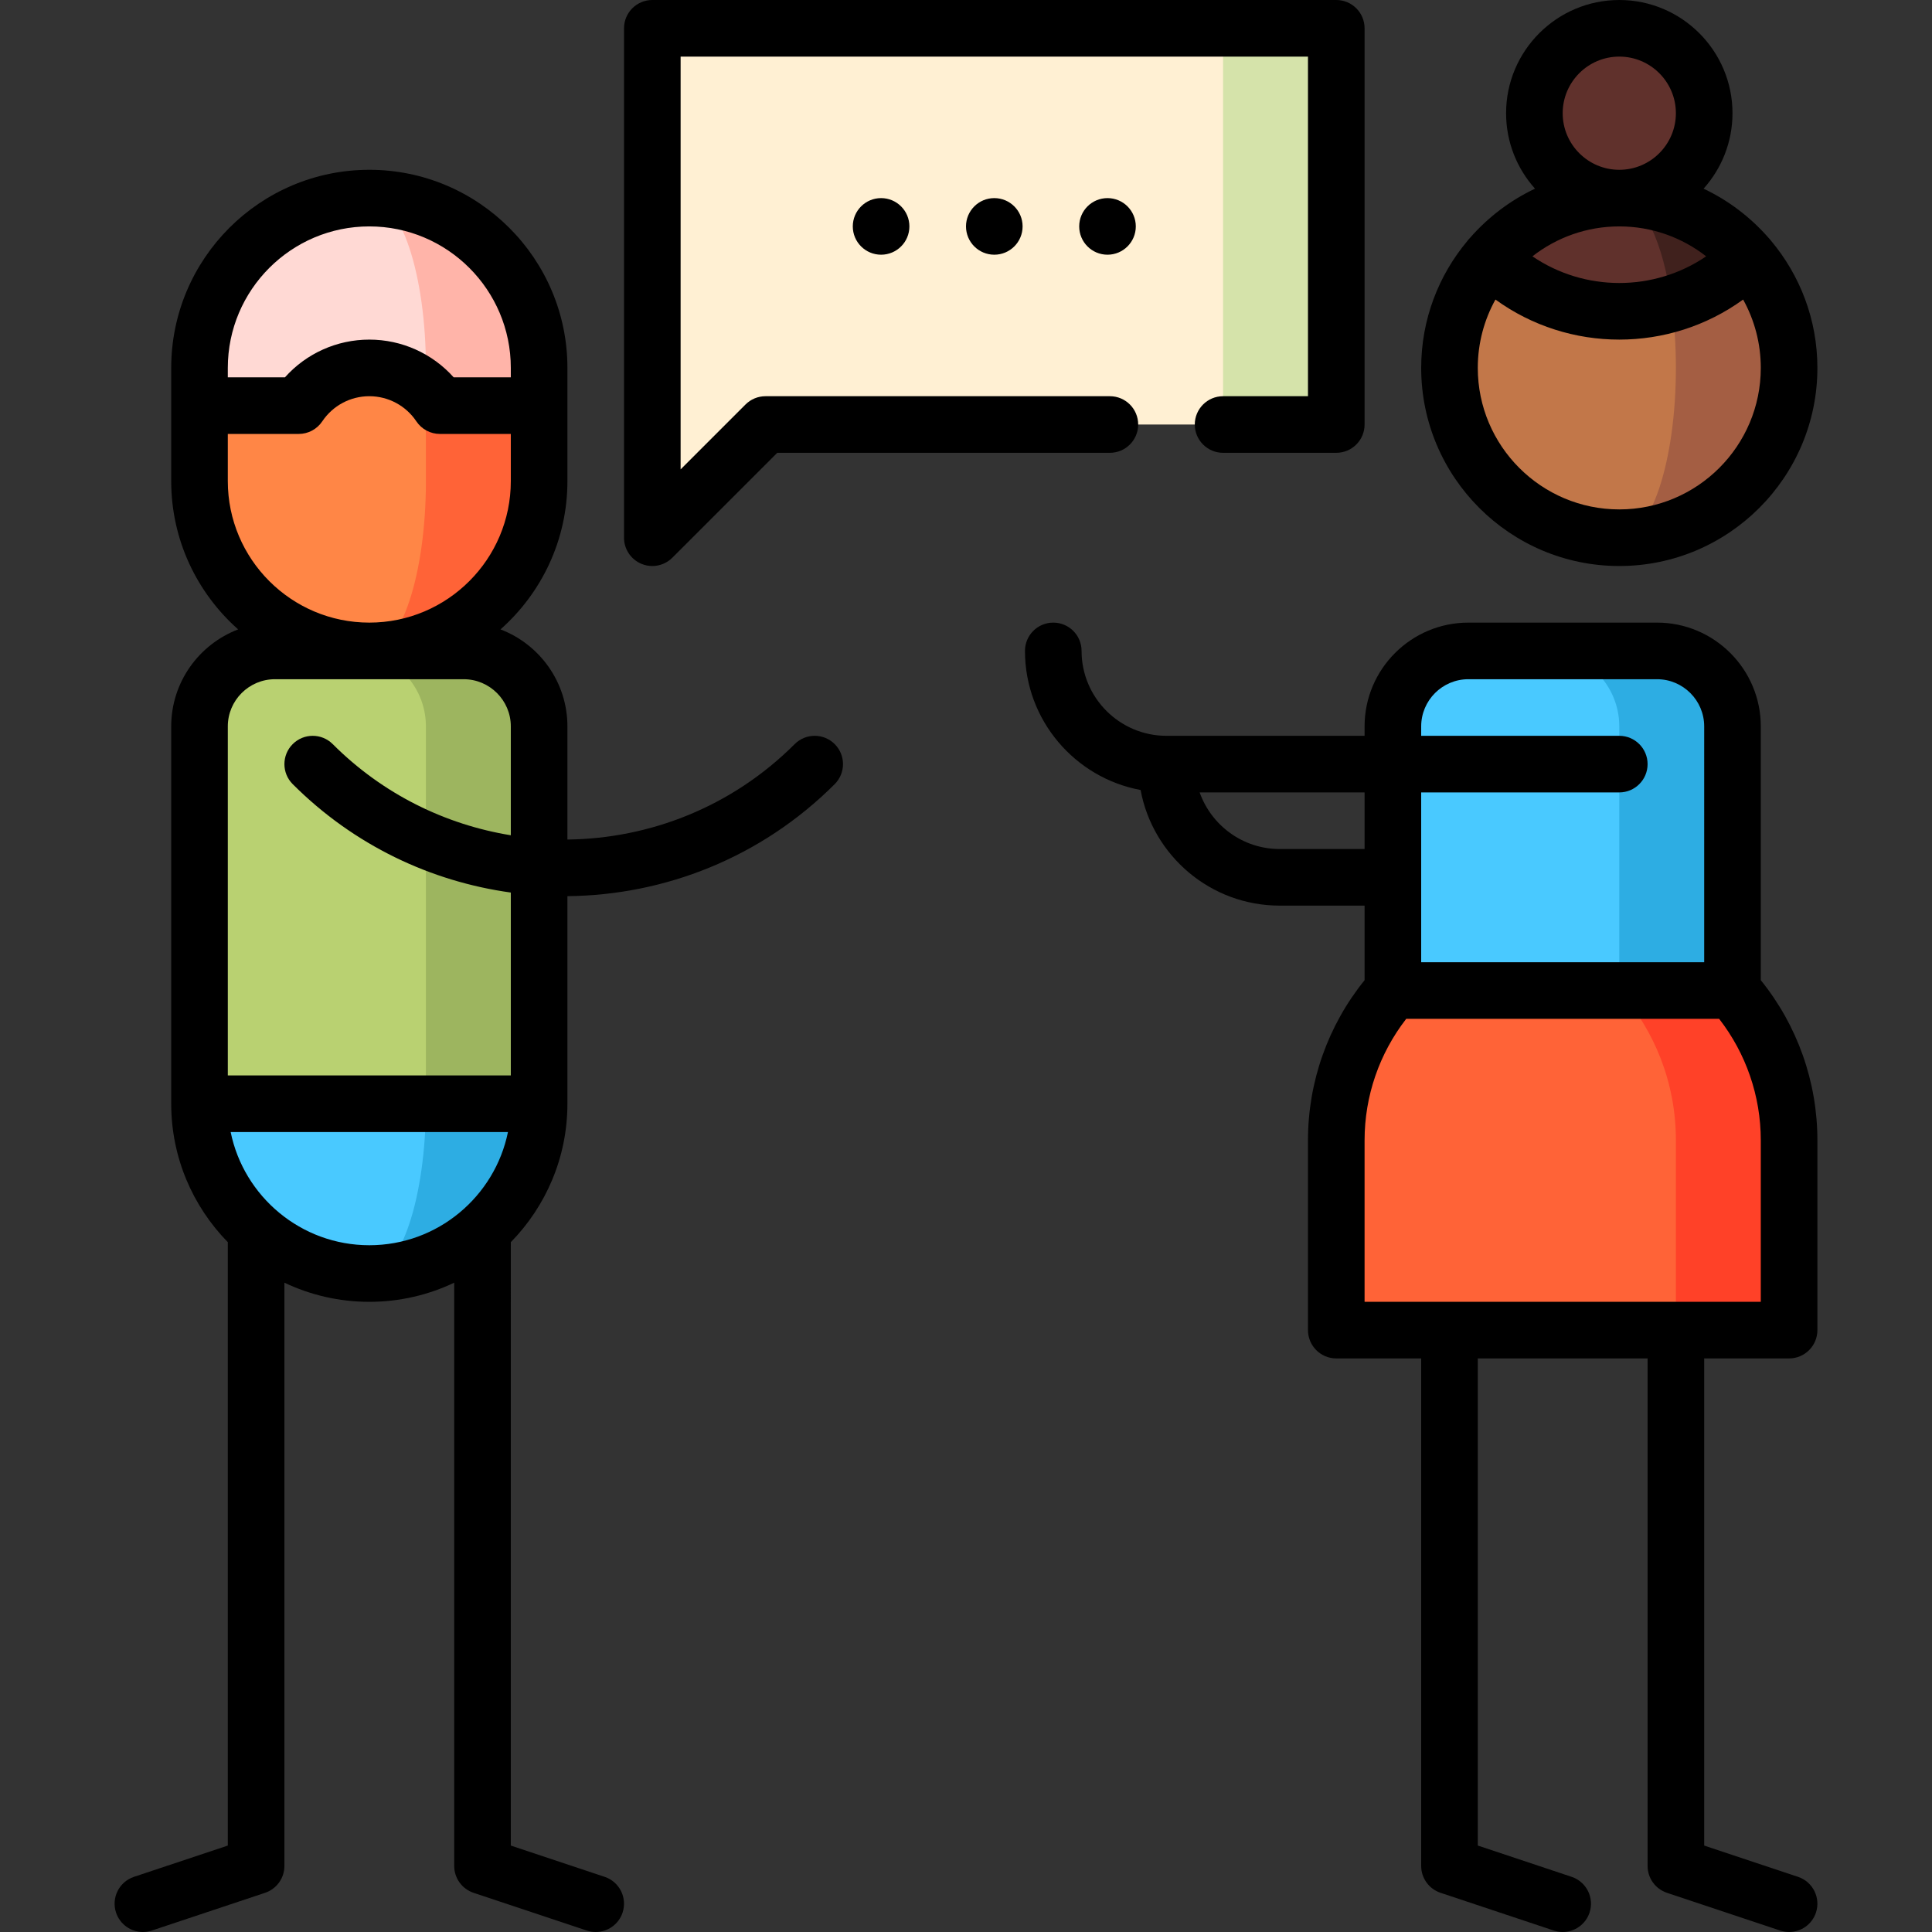 <?xml version="1.0" encoding="iso-8859-1"?>
<!-- Generator: Adobe Illustrator 19.0.0, SVG Export Plug-In . SVG Version: 6.00 Build 0)  -->
<svg version="1.1" id="Capa_1" xmlns="http://www.w3.org/2000/svg" xmlns:xlink="http://www.w3.org/1999/xlink" x="0px" y="0px"
	 viewBox="0 0 512.002 512.002" style="enable-background:new 0 0 512.002 512.002;" xml:space="preserve">
<rect x="0" y="0" width="512.002" height="512.002" fill="#333333" stroke="none"/>
<polygon style="fill:#D5E3AA;" points="324.131,112.5 354.131,112.5 354.131,7.5 324.131,7.5 301.001,60 "/>
<polygon style="fill:#FFF0D3;" points="324.131,7.5 324.13,112.5 202.872,112.5 172.872,142.5 172.872,7.5 "/>
<path style="fill:#FFB4A9;" d="M97.872,52.5v101l45-46v-10C142.872,72.647,122.725,52.5,97.872,52.5z"/>
<path style="fill:#FFD9D4;" d="M97.872,52.5c-24.853,0-45,20.147-45,45v10l60,46v-56C112.872,72.647,106.156,52.5,97.872,52.5z"/>
<path style="fill:#FF6337;" d="M116.581,107.5c-1.053-1.573-2.303-3.002-3.709-4.261l-15,69.261c24.853,0,45-20.147,45-45v-20
	H116.581z"/>
<path style="fill:#FF8646;" d="M112.872,127.5v-24.261c-3.981-3.566-9.235-5.739-15-5.739c-7.801,0-14.672,3.971-18.709,10H52.872
	v20c0,24.853,20.147,45,45,45C106.156,172.5,112.872,152.353,112.872,127.5z"/>
<path style="fill:#2DADE3;" d="M97.872,262.5v75c24.853,0,45-20.147,45-45L97.872,262.5z"/>
<path style="fill:#49C9FF;" d="M112.872,292.5l-15-30l-45,30c0,24.853,20.147,45,45,45C106.156,337.5,112.872,317.353,112.872,292.5
	z"/>
<path style="fill:#9DB55F;" d="M122.872,172.5h-30l20,120h30v-100C142.872,181.454,133.918,172.5,122.872,172.5z"/>
<path style="fill:#B9D171;" d="M92.872,172.5h-20c-11.046,0-20,8.954-20,20v100h60v-100C112.872,181.454,103.918,172.5,92.872,172.5
	z"/>
<circle style="fill:#60312C;" cx="429.13" cy="30" r="22.5"/>
<path style="fill:#A45E43;" d="M463.385,68.335c0.01-0.01-34.255-0.005-34.255-0.005v74.17c24.85,0,45-20.15,45-45
	C474.13,86.38,470.085,76.185,463.385,68.335z"/>
<path style="fill:#C27749;" d="M443.02,80.51l-48.145-12.175c-6.7,7.85-10.745,18.045-10.745,29.165c0,24.85,20.15,45,45,45
	c8.28,0,15-20.15,15-45C444.13,91.49,443.74,85.75,443.02,80.51z"/>
<path style="fill:#40211D;" d="M429.13,52.5l13.89,28.01c7.45-2.23,14.475-6.295,20.365-12.175
	C455.135,58.645,442.85,52.5,429.13,52.5z"/>
<path style="fill:#60312C;" d="M429.13,52.5c-13.72,0-26.005,6.145-34.255,15.835c13.04,13.04,31.645,17.105,48.145,12.175
	C440.79,64.08,435.41,52.5,429.13,52.5z"/>
<path style="fill:#2DADE3;" d="M439.13,172.5h-30v120h50v-100C459.13,181.454,450.176,172.5,439.13,172.5z"/>
<path style="fill:#49C9FF;" d="M409.13,172.5h-20c-11.046,0-20,8.954-20,20v100h60v-100C429.13,181.454,420.176,172.5,409.13,172.5z
	"/>
<path style="fill:#FF4128;" d="M459.13,262.5h-30l15,90h30v-50.335C474.13,286.954,468.459,273.075,459.13,262.5z"/>
<path style="fill:#FF6337;" d="M429.13,262.5h-60c-9.329,10.575-15,24.454-15,39.665V352.5h90v-50.335
	C444.13,286.954,438.459,273.075,429.13,262.5z"/>
<circle cx="233.5" cy="60" r="7.5"/>
<circle cx="263.5" cy="60" r="7.5"/>
<circle cx="293.5" cy="60" r="7.5"/>
<path d="M210.602,197.197c-16.626,16.627-38.39,25.045-60.229,25.291V192.5c0-11.727-7.381-21.757-17.739-25.704
	c10.869-9.625,17.739-23.67,17.739-39.296v-30c0-28.949-23.552-52.5-52.5-52.5s-52.5,23.551-52.5,52.5v30
	c0,15.626,6.87,29.67,17.739,39.296c-10.358,3.947-17.739,13.977-17.739,25.704v100c0,14.269,5.73,27.22,15,36.692v159.902
	L35.5,497.385c-3.93,1.31-6.053,5.557-4.743,9.487c1.048,3.143,3.974,5.13,7.114,5.13c0.786,0,1.586-0.125,2.373-0.387l30-10
	c3.063-1.021,5.128-3.887,5.128-7.115V339.924c6.824,3.25,14.452,5.076,22.5,5.076s15.676-1.825,22.5-5.076V494.5
	c0,3.228,2.065,6.094,5.128,7.115l30,10c0.787,0.262,1.587,0.387,2.373,0.387c3.141,0,6.066-1.988,7.114-5.13
	c1.31-3.93-0.813-8.177-4.743-9.487l-24.872-8.291V329.192c9.27-9.472,15-22.423,15-36.692v-55.008
	c25.681-0.246,51.286-10.138,70.837-29.689c2.929-2.929,2.929-7.678,0-10.606S213.532,194.267,210.602,197.197z M97.872,60
	c20.678,0,37.5,16.822,37.5,37.5v2.5h-15.14c-5.652-6.325-13.745-10-22.36-10s-16.709,3.675-22.361,10H60.372v-2.5
	C60.372,76.822,77.194,60,97.872,60z M60.372,127.5V115h18.791c2.503,0,4.84-1.248,6.232-3.328
	c2.797-4.178,7.461-6.672,12.477-6.672c5.015,0,9.679,2.494,12.476,6.672c1.393,2.08,3.729,3.328,6.232,3.328h18.792v12.5
	c0,20.678-16.822,37.5-37.5,37.5S60.372,148.178,60.372,127.5z M72.872,180h50c6.893,0,12.5,5.607,12.5,12.5v28.855
	c-17.292-2.815-33.891-10.852-47.196-24.158c-2.93-2.929-7.678-2.929-10.607,0s-2.929,7.678,0,10.606
	c16.235,16.235,36.644,25.808,57.804,28.732V285h-75v-92.5C60.372,185.607,65.98,180,72.872,180z M61.127,300h73.491
	c-3.484,17.096-18.635,30-36.745,30S64.611,317.096,61.127,300z"/>
<path d="M170.001,149.429c0.928,0.384,1.902,0.571,2.868,0.571c1.952,0,3.87-0.762,5.306-2.197L205.978,120h88.153
	c4.143,0,7.5-3.358,7.5-7.5s-3.357-7.5-7.5-7.5h-91.26c-1.989,0-3.896,0.79-5.304,2.197l-17.196,17.196L180.372,15h166.259
	l-0.001,90h-22.499c-4.143,0-7.5,3.358-7.5,7.5s3.357,7.5,7.5,7.5h29.999c4.143,0,7.5-3.358,7.5-7.5l0.001-105
	c0-1.989-0.79-3.897-2.196-5.303C358.027,0.79,356.12,0,354.131,0H172.872c-4.143,0-7.5,3.358-7.5,7.5l-0.001,135
	C165.371,145.533,167.198,148.268,170.001,149.429z"/>
<path d="M429.13,150c28.948,0,52.5-23.551,52.5-52.5c0-12.812-4.619-24.561-12.271-33.685c-0.206-0.271-0.424-0.535-0.671-0.782
	c-4.78-5.463-10.623-9.916-17.222-13.032c4.762-5.312,7.665-12.323,7.665-20.001c0-16.542-13.458-30-30-30s-30,13.458-30,30
	c0,7.678,2.903,14.689,7.665,20.001c-6.599,3.116-12.442,7.569-17.192,13.004c-0.277,0.274-0.496,0.539-0.701,0.81
	c-7.652,9.124-12.271,20.873-12.271,33.685C376.63,126.449,400.182,150,429.13,150z M429.13,135c-20.678,0-37.5-16.822-37.5-37.5
	c0-6.567,1.702-12.742,4.68-18.116c9.751,7.072,21.284,10.615,32.82,10.615s23.069-3.542,32.82-10.615
	c2.978,5.374,4.68,11.549,4.68,18.116C466.63,118.178,449.808,135,429.13,135z M406.108,67.931C412.468,62.968,420.456,60,429.13,60
	s16.662,2.968,23.022,7.931C438.314,77.351,419.946,77.351,406.108,67.931z M414.13,30c0-8.271,6.729-15,15-15s15,6.729,15,15
	s-6.729,15-15,15S414.13,38.271,414.13,30z"/>
<path d="M476.502,497.385l-24.872-8.291V360h22.5c4.143,0,7.5-3.358,7.5-7.5v-50.335c0-15.471-5.307-30.417-15-42.406V192.5
	c0-15.164-12.337-27.5-27.5-27.5h-50c-15.163,0-27.5,12.336-27.5,27.5v2.5h-52.5c-12.406,0-22.5-10.093-22.5-22.5
	c0-4.142-3.357-7.5-7.5-7.5s-7.5,3.358-7.5,7.5c0,18.334,13.229,33.626,30.64,36.86c3.234,17.412,18.526,30.64,36.86,30.64h22.5
	v19.759c-9.693,11.989-15,26.935-15,42.406V352.5c0,4.142,3.357,7.5,7.5,7.5h22.5v134.5c0,3.228,2.065,6.094,5.128,7.115l30,10
	c0.787,0.262,1.587,0.387,2.373,0.387c3.141,0,6.066-1.988,7.114-5.13c1.31-3.93-0.814-8.177-4.743-9.487l-24.872-8.291V360h45
	v134.5c0,3.228,2.065,6.094,5.128,7.115l30,10c0.787,0.262,1.587,0.387,2.373,0.387c3.141,0,6.066-1.988,7.114-5.13
	C482.555,502.942,480.431,498.695,476.502,497.385z M376.63,192.5c0-6.893,5.607-12.5,12.5-12.5h50c6.893,0,12.5,5.607,12.5,12.5
	V255h-75v-45h52.5c4.143,0,7.5-3.358,7.5-7.5s-3.357-7.5-7.5-7.5h-52.5V192.5z M339.13,225c-9.777,0-18.114-6.271-21.21-15h43.71v15
	H339.13z M361.63,302.165c0-11.687,3.905-22.981,11.038-32.165h82.923c7.133,9.184,11.038,20.479,11.038,32.165V345h-105v-42.835
	H361.63z"/>
<g>
</g>
<g>
</g>
<g>
</g>
<g>
</g>
<g>
</g>
<g>
</g>
<g>
</g>
<g>
</g>
<g>
</g>
<g>
</g>
<g>
</g>
<g>
</g>
<g>
</g>
<g>
</g>
<g>
</g>
</svg>
